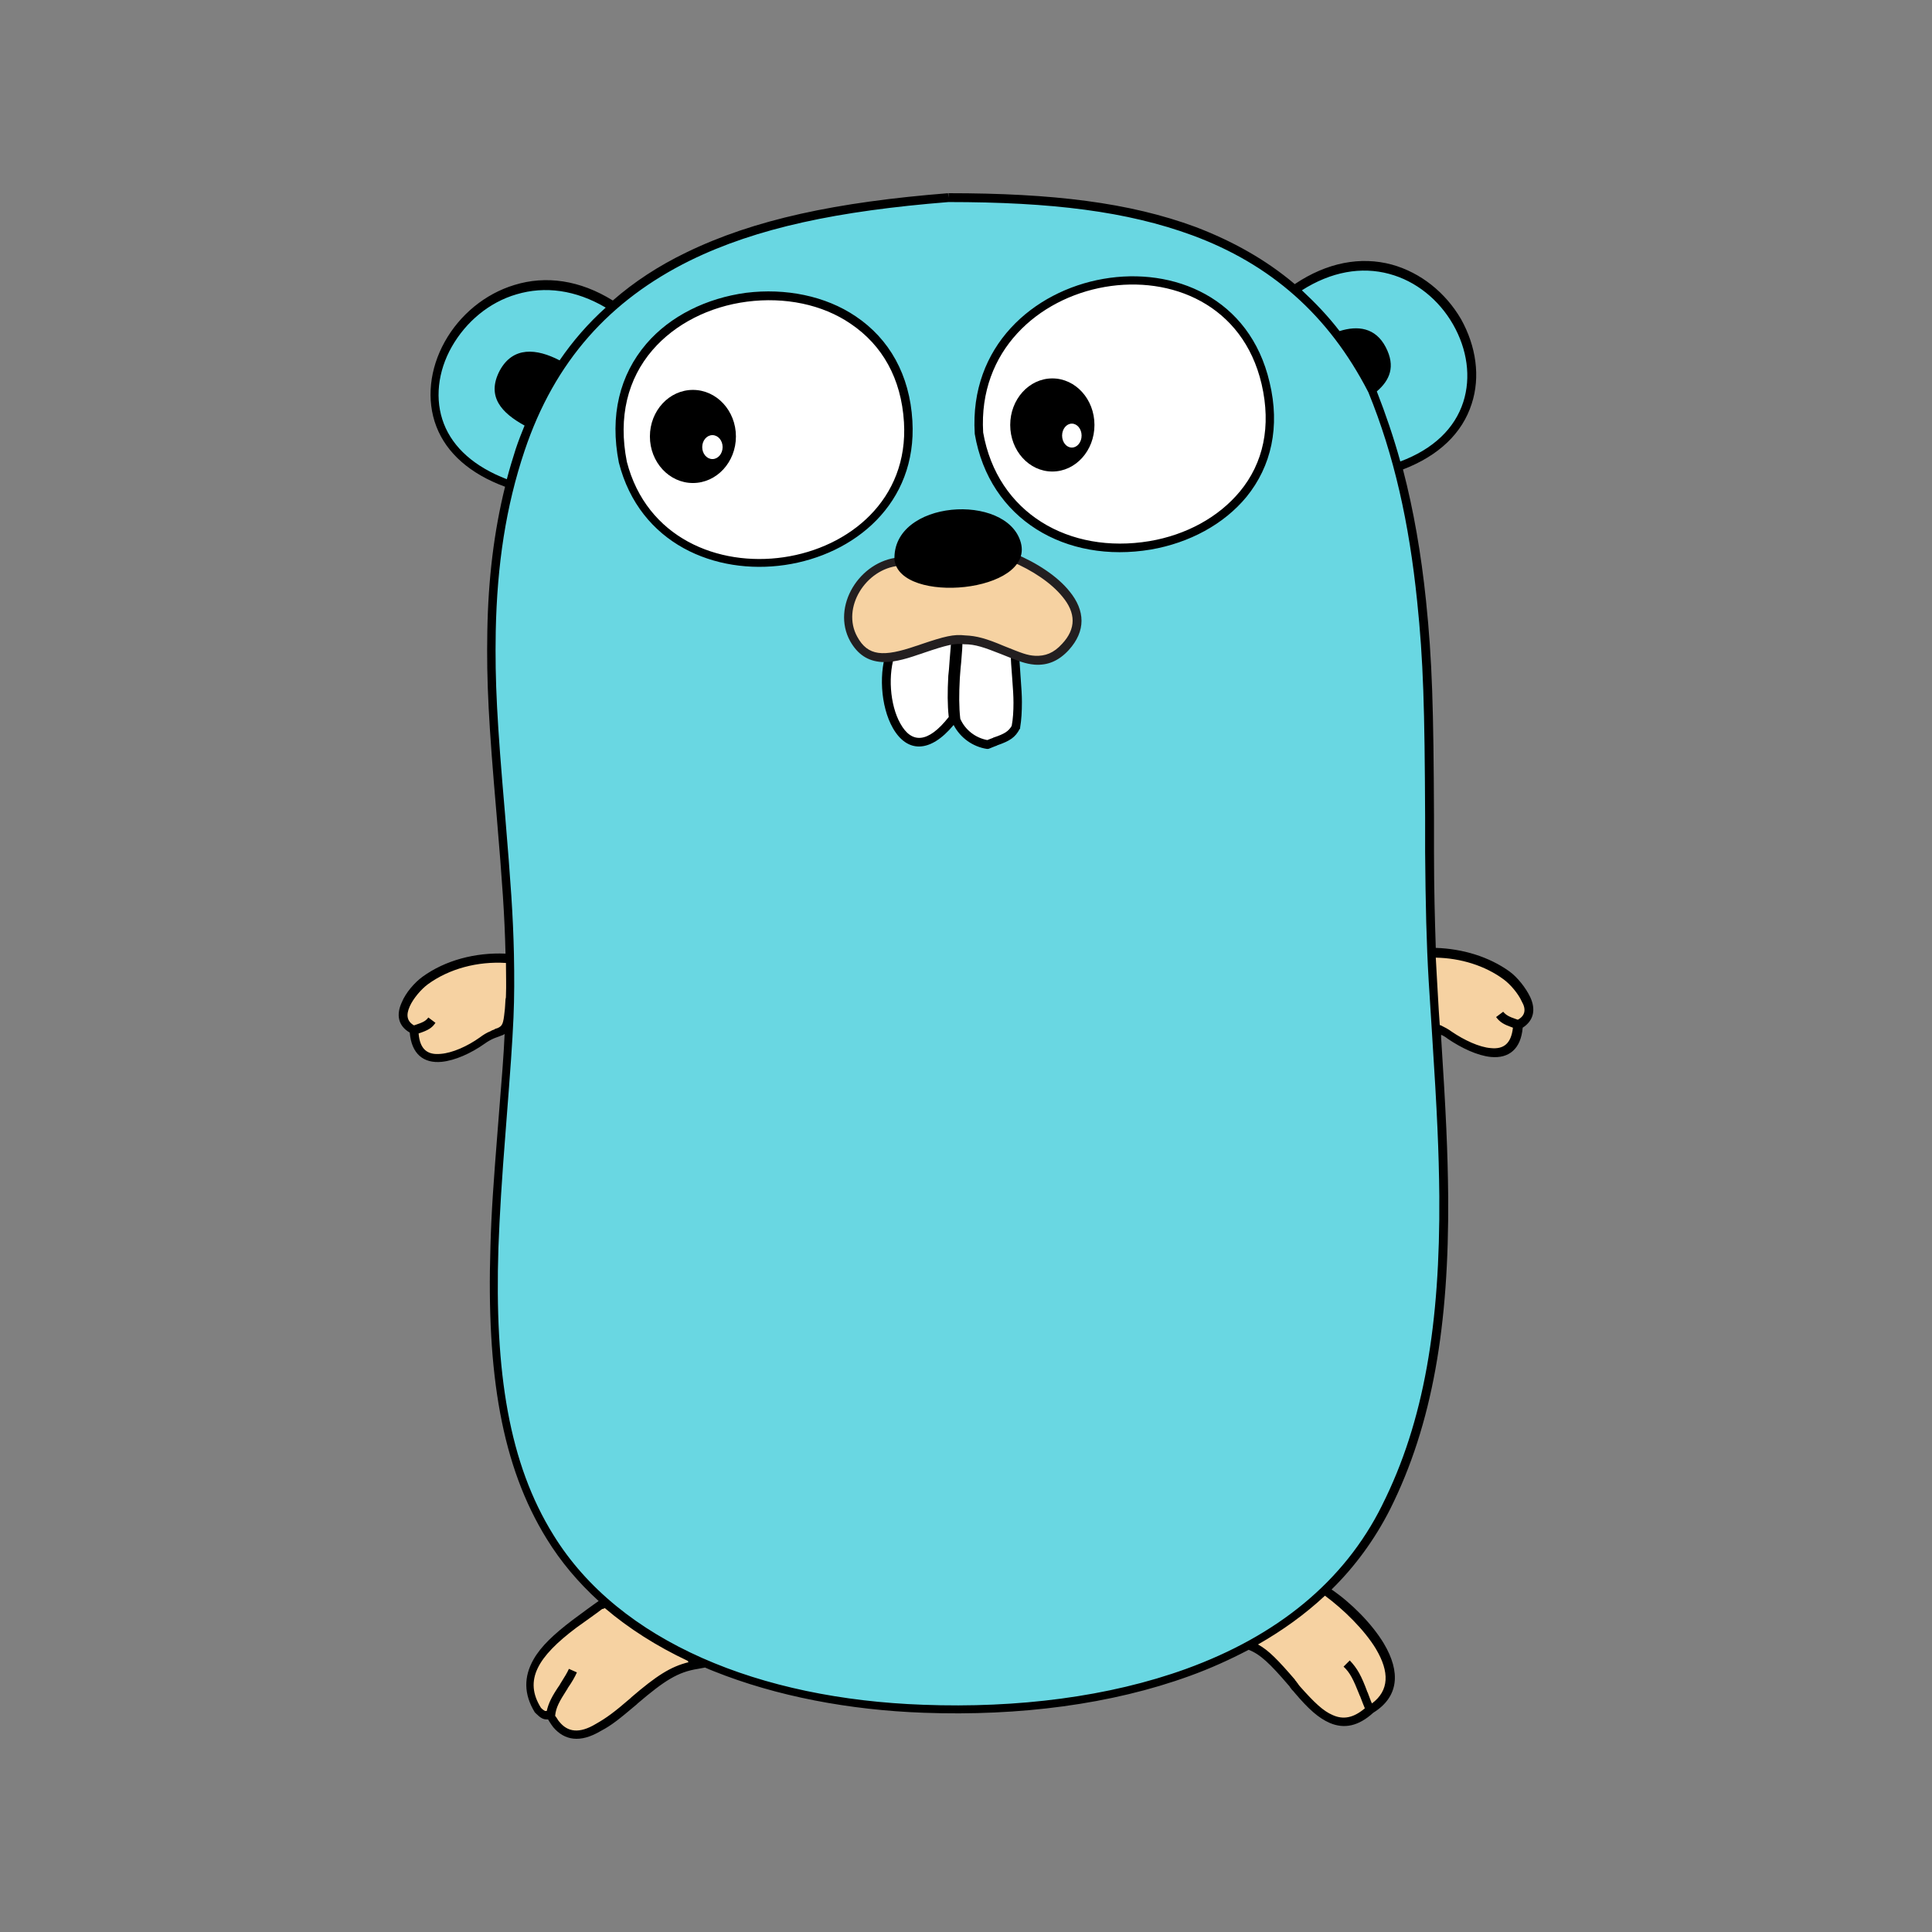 <svg xmlns="http://www.w3.org/2000/svg" width="249.999" height="250" preserveAspectRatio="xMidYMid" viewBox="0 0 249.999 250">
    <rect x="0" y="0" width="249.999" height="250" fill="#808080" stroke="none"/>
    <path fill="#F6D2A2" stroke-width=".576" d="M53.478 133.27c.287 5.91 6.197 3.156 8.836 1.32 2.525-1.779 3.27-.287 3.5-3.729.172-2.295.402-4.533.287-6.828-3.844-.344-7.975.574-11.131 2.869-1.664 1.148-4.648 4.934-1.492 6.369m117.794 72.639c4.533 2.811 12.852 11.303 6.025 15.434-6.541 5.967-10.213-6.598-15.951-8.32 2.467-3.385 5.566-6.484 9.926-7.115zm-81.131 9.582c-5.336.803-8.32 5.623-12.795 8.09-4.188 2.467-5.795-.803-6.139-1.492-.631-.287-.574.287-1.607-.746-3.902-6.139 4.016-10.615 8.147-13.656 5.738-1.148 9.352 3.844 12.393 7.803zm106.319-82.967c-.287 5.91-6.197 3.156-8.836 1.32-2.525-1.779-3.27-.287-3.5-3.729-.172-2.295-.402-4.533-.287-6.828 3.844-.344 7.975.574 11.131 2.869 1.607 1.148 4.648 4.934 1.492 6.369"/>
    <path fill="#69D7E2" stroke-width=".576" d="M180.797 60.459c20.483-7.229 4.475-35.287-13.369-22.893-11.705-10.041-27.828-11.877-44.754-11.877-16.582 1.32-32.36 4.361-43.377 14-17.787-11.475-34.196 16.065-13.311 23.008-5.852 22.721.803 45.901-.115 69.024-.861 20.77-6.311 48.598 5.221 67.245 9.811 15.951 30.926 21.631 48.311 22.262 22.205.803 49.114-4.647 59.901-26.164 10.328-20.483 7.459-46.016 6.139-68.106-1.32-22.32 1.148-44.983-4.648-66.499z"/>
    <path stroke-width=".576" d="M198.01 129.024c-.574-1.205-1.664-2.582-2.697-3.328-2.639-1.893-6.025-2.926-9.525-3.041-.115-3.557-.23-7.459-.23-12.393v-4.475c-.057-14.115-.23-20.311-1.033-28.057-.631-6.082-1.607-11.705-2.984-16.983 4.647-1.779 7.688-4.705 8.893-8.492 1.148-3.5.574-7.459-1.377-10.959-2.008-3.443-5.221-6.025-8.951-7.057-4.016-1.09-8.377-.287-12.565 2.525-3.729-3.156-8.033-5.566-12.852-7.402C146.141 26.205 136.215 25 122.732 25v.574L122.674 25c-14.402 1.148-25.074 3.385-33.91 7.688-3.557 1.721-6.713 3.787-9.467 6.197-4.246-2.639-8.664-3.27-12.738-2.008-3.787 1.148-7.057 3.844-9.008 7.344-1.951 3.5-2.41 7.516-1.09 10.959 1.32 3.443 4.361 6.139 8.893 7.803-1.434 5.795-2.18 11.934-2.295 18.705-.115 6.598.172 11.877 1.205 23.811.746 8.893 1.033 12.967 1.148 17.901-3.902-.172-7.803.861-10.729 2.984-1.033.746-2.18 2.066-2.697 3.328-.746 1.607-.459 3.041 1.033 3.902.23 2.754 1.779 4.016 4.131 3.787 1.721-.172 3.787-1.09 5.566-2.352.402-.287.803-.516 1.205-.689.172-.057.287-.115.459-.172 0 0 .344-.115.459-.172.172-.057.344-.115.459-.23-.115 2.697-.344 5.508-.861 11.934-.574 7.229-.861 11.188-.975 15.606-.516 16.41 1.434 28.344 7.287 37.811 1.836 2.984 4.074 5.623 6.713 8.033-.516.344-2.697 1.951-3.385 2.467-2.41 1.836-4.074 3.385-5.049 5.107-1.262 2.238-1.262 4.475.172 6.828l.057.057.057.057c.631.631.975.803 1.434.803h.172c.057.115.115.172.172.287.172.287.344.516.516.746 1.434 1.664 3.443 2.066 6.139.459 1.434-.746 2.467-1.607 4.648-3.443l.115-.115c3.5-2.984 5.221-4.074 7.803-4.475l.918-.172c.344.172.689.287 1.09.459 8.147 3.27 17.615 5.049 27.197 5.393 12.393.459 24.328-1.09 34.426-4.762 2.697-.975 5.221-2.123 7.631-3.385 1.492.574 2.754 1.779 5.164 4.59.115.115.115.115.172.23.115.115.115.172.172.23.115.172.287.287.402.459 1.893 2.238 3.156 3.328 4.59 3.959 1.893.803 3.729.402 5.623-1.32 3.328-2.066 3.557-5.279 1.377-8.951-1.549-2.582-4.246-5.279-6.77-7 2.984-2.926 5.566-6.426 7.574-10.385 5.508-11.016 7.631-23.869 7.516-40.393-.057-5.852-.287-10.959-.918-20.713v-.287c.287.115.574.287.861.516 1.779 1.205 3.844 2.18 5.566 2.352 2.352.23 3.902-1.033 4.131-3.787 1.434-.918 1.721-2.352.975-3.959zm-18.246-93.581c3.443.918 6.426 3.328 8.262 6.541 1.836 3.213 2.352 6.828 1.32 10.041-1.09 3.385-3.844 6.082-8.147 7.688-.861-3.098-1.893-6.139-3.041-9.066 1.664-1.434 2.467-3.213 1.148-5.738-1.32-2.525-3.615-2.811-5.967-2.066-1.492-1.951-3.156-3.672-4.877-5.279 3.787-2.41 7.688-3.098 11.303-2.123zM57.437 54.836c-1.205-3.098-.803-6.77 1.033-9.984 1.836-3.213 4.82-5.738 8.377-6.77 3.672-1.09 7.631-.574 11.533 1.721-2.238 2.008-4.246 4.303-5.967 6.828-2.984-1.549-6.025-1.836-7.746 1.32-1.779 3.385.287 5.508 3.213 7.115-.402.975-.803 2.008-1.148 3.041-.402 1.262-.803 2.582-1.148 3.902-4.188-1.607-6.943-4.074-8.147-7.172zm6.943 78.204c-.057 0-.402.115-.402.172-.172.057-.344.115-.516.23-.459.172-.918.459-1.377.803-1.607 1.148-3.557 2.008-5.049 2.123-1.721.172-2.697-.574-2.869-2.639 1.205-.402 1.721-.689 2.18-1.377l-.918-.689c-.344.459-.689.631-1.721.975-.057 0-.057 0-.115.057-.918-.516-1.09-1.32-.574-2.467.459-1.033 1.492-2.238 2.352-2.869 2.754-2.008 6.426-2.984 10.098-2.754 0 1.434.057 2.869 0 4.246 0 .172 0 .287-.057.459-.057.803-.057 1.148-.115 1.549-.172 1.664-.287 1.893-.918 2.18zm17.328 86.581l-.115.115c-2.123 1.836-3.156 2.582-4.475 3.328-2.18 1.32-3.672 1.033-4.705-.23-.172-.172-.287-.402-.402-.574-.057-.057-.115-.172-.172-.23v-.057c.115-1.033.516-1.779 1.549-3.385.057-.057.057-.057.057-.115.631-.918.918-1.434 1.205-2.066l-1.033-.459c-.23.516-.516.975-1.09 1.893-.057.057-.057.057-.057.115-1.033 1.492-1.492 2.41-1.721 3.443h-.23c-.115-.057-.287-.172-.516-.402-2.238-3.557-.459-6.598 4.59-10.385.631-.459 2.754-1.951 3.328-2.41.115 0 .23-.057.344-.115 3.098 2.639 6.713 4.934 10.729 6.828 0 .057.057.115.115.172-2.352.574-4.188 1.779-7.402 4.533zm96.335-6.254c1.779 2.984 1.721 5.393-.516 7.057-.172-.344-.287-.746-.516-1.32 0-.057 0-.057-.057-.115-.803-2.18-1.32-3.098-2.295-4.131l-.803.803c.861.803 1.262 1.664 2.066 3.672 0 .057 0 .057.057.115.287.746.459 1.205.631 1.607-1.492 1.262-2.811 1.492-4.188.861-1.205-.516-2.352-1.607-4.188-3.672-.115-.115-.23-.287-.344-.459-.057-.057-.115-.115-.172-.23-.115-.115-.115-.115-.172-.23-2.123-2.467-3.385-3.787-4.762-4.533 3.213-1.836 6.082-3.902 8.664-6.311 2.41 1.779 5.107 4.418 6.598 6.885zm.803-18.59c-4.934 9.926-13.656 16.926-25.36 21.172-9.984 3.615-21.803 5.107-34.024 4.647-21.057-.746-39.303-8.09-47.852-21.975-5.738-9.238-7.631-21-7.115-37.18.172-4.418.402-8.377.975-15.606.631-8.147.803-10.5.975-14.172.115-2.639.115-5.336.057-8.205-.115-5.049-.402-9.066-1.148-18.074-1.033-11.934-1.32-17.156-1.205-23.697.172-8.606 1.32-16.18 3.729-23.352 3.902-11.647 11.074-19.508 21.401-24.615 8.664-4.246 19.164-6.426 33.451-7.574 13.369 0 23.123 1.205 31.557 4.303 10.098 3.729 17.615 10.27 22.779 20.311 3.328 8.147 5.279 16.926 6.311 27.024.803 7.688.975 13.885 1.033 27.942v4.475c.057 6.943.172 11.82.459 16.697.115 1.893.172 2.697.459 7.229.631 9.754.861 14.803.918 20.656.115 16.467-1.951 29.147-7.402 39.991zm17.557-62.827c-.057 0-.115-.057-.172-.057-1.033-.344-1.377-.574-1.721-.975l-.918.689c.516.689 1.033.975 2.18 1.377-.23 2.066-1.205 2.811-2.869 2.639-1.492-.115-3.443-1.033-5.049-2.123-.459-.344-.918-.574-1.377-.803-.057 0-.115-.057-.172-.057-.23-3.156-.23-3.959-.344-5.623l-.172-3.098c3.213.057 6.369 1.033 8.779 2.811.861.631 1.893 1.836 2.352 2.869.574.975.459 1.836-.516 2.352z"/>
    <path fill="#FFF" stroke-width=".576" d="M131.373 84.861c.057 2.926.631 6.139.115 9.238-.803 1.492-2.295 1.664-3.615 2.238-1.836-.287-3.385-1.492-4.131-3.213-.459-3.5.115-6.828.287-10.328 0-.115 2.18.057 4.131.631 1.664.516 3.213 1.377 3.213 1.434zm-16.238.23c-1.607 6.082 2.123 16.008 8.262 7.861-.459-3.443.057-6.77.23-10.156.057-.287-8.434 1.893-8.492 2.295z"/>
    <path stroke-width=".576" d="M132.061 87.558c-.115-1.721-.172-2.41-.172-3.27v-.402l-.402-.115-7.229-2.238v-.402l-.746.172h-.057v.057l-8.147 2.066-.287.057-.115.287c-1.262 3.041-.975 7.631.631 10.443 1.836 3.213 4.82 3.27 7.861-.402.861 1.664 2.467 2.811 4.303 3.098h.172l.172-.057c.23-.115.459-.172.861-.344.057 0 .057 0 .115-.057 1.664-.574 2.352-1.033 2.926-2.123l.057-.057v-.115c.172-1.033.23-2.123.23-3.328 0-.861-.057-1.664-.172-3.27zm-9.18-2.123c-.057 1.033-.115 1.434-.172 2.008-.115 2.123-.115 3.729.057 5.336-2.697 3.443-4.82 3.443-6.254.861-1.377-2.41-1.664-6.484-.631-9.18l7.229-1.836c-.057.746-.115 1.492-.23 2.811zm8.033 8.492c-.402.689-.918 1.033-2.295 1.492-.057 0-.057 0-.115.057-.344.115-.574.23-.746.287-1.549-.287-2.869-1.32-3.5-2.754-.172-1.549-.172-3.156-.057-5.279.057-.574.057-.975.172-2.008.115-1.32.172-2.123.172-2.869l6.254 1.893c0 .746.057 1.434.172 2.926.115 1.549.172 2.352.172 3.27 0 1.09-.057 2.066-.23 2.984z"/>
    <g transform="matrix(.576 0 0 .576 79.277 37.543)">
        <path fill="#FFF" d="M2.291 38.749c9.164 35.661 66.241 26.496 64.05-9.264C63.751-13.348-6.475-5.08 2.291 38.749"/>
        <path d="M67.337 29.385C66.739 19.026 62.157 10.957 54.587 5.877 47.813 1.295 38.848-.498 29.983.598 21.118 1.793 12.949 5.777 7.57 12.053c-5.977 6.973-8.268 16.137-6.176 26.696l.896-.199-.896.199c9.363 36.657 68.134 27.791 65.942-9.363zM3.188 38.549C1.195 28.489 3.387 19.922 8.965 13.447 14.045 7.57 21.715 3.686 30.182 2.59c8.467-1.096 16.934.598 23.309 4.981 7.072 4.781 11.356 12.252 11.953 22.114 2.092 34.764-53.391 43.132-62.257 8.865z"/>
        <ellipse cx="18.03" cy="32.872" rx="9.662" ry="10.459"/>
        <ellipse fill="#FFF" cx="22.412" cy="35.262" rx="2.291" ry="2.689"/>
    </g>
    <g transform="matrix(.576 0 0 .576 126.016 35.31)">
        <path fill="#FFF" d="M1.195 35.96c7.072 40.94 74.011 30.082 64.349-11.156C56.878-12.252-1.195-1.992 1.195 35.96"/>
        <path d="M66.44 24.604C57.575-13.547-2.191-3.088.199 36.059v.1c3.287 19.325 20.52 29.186 39.546 25.998 8.666-1.494 16.436-5.678 21.516-11.854 5.578-6.873 7.57-15.739 5.18-25.7zm-6.674 24.504c-4.781 5.777-12.053 9.762-20.321 11.156C21.416 63.253 5.279 53.989 2.092 35.86-.1-.996 56.28-10.858 64.647 25.002c2.191 9.463.398 17.731-4.881 24.106z"/>
        <ellipse cx="17.631" cy="34.167" rx="9.463" ry="10.459"/>
        <ellipse fill="#FFF" cx="22.014" cy="36.557" rx="2.191" ry="2.689"/>
    </g>
    <path fill="#F6D2A2" stroke-width=".576" d="M116.32 72.695c-4.533.402-8.205 5.738-5.852 9.984 3.098 5.623 10.041-.516 14.344.057 4.992.115 9.066 5.279 13.024.918 4.418-4.82-1.893-9.525-6.885-11.59z"/>
    <path fill="#231F20" stroke-width=".576" d="M138.41 76.539c-1.549-1.951-4.246-3.729-7.172-4.934l-.115-.057h-.115l-14.688.574c-5.107.459-8.779 6.369-6.311 10.844.975 1.721 2.295 2.582 4.074 2.697 1.32.057 2.697-.23 4.82-.975.172-.057.402-.115.689-.23 2.869-.975 4.016-1.262 5.164-1.09h.057c1.377 0 2.525.402 4.705 1.262 2.41.975 3.156 1.262 4.361 1.377 1.664.115 3.098-.459 4.418-1.893 2.238-2.467 2.123-5.107.115-7.574zm-.975 6.77c-1.09 1.205-2.18 1.607-3.5 1.549-1.033-.057-1.721-.344-4.016-1.262-2.295-.975-3.557-1.32-5.049-1.377-1.434-.172-2.639.115-5.68 1.148-.287.115-.516.172-.689.23-4.189 1.434-6.197 1.32-7.574-1.205-2.066-3.729 1.09-8.779 5.393-9.18l14.516-.574c2.754 1.148 5.221 2.811 6.656 4.59 1.721 2.066 1.779 4.131-.057 6.082z"/>
    <path stroke-width=".576" d="M132.098 70.228c-1.779-6.541-16.697-5.566-16.352 2.238.746 5.795 18.074 4.246 16.352-2.238z"/>
</svg>
